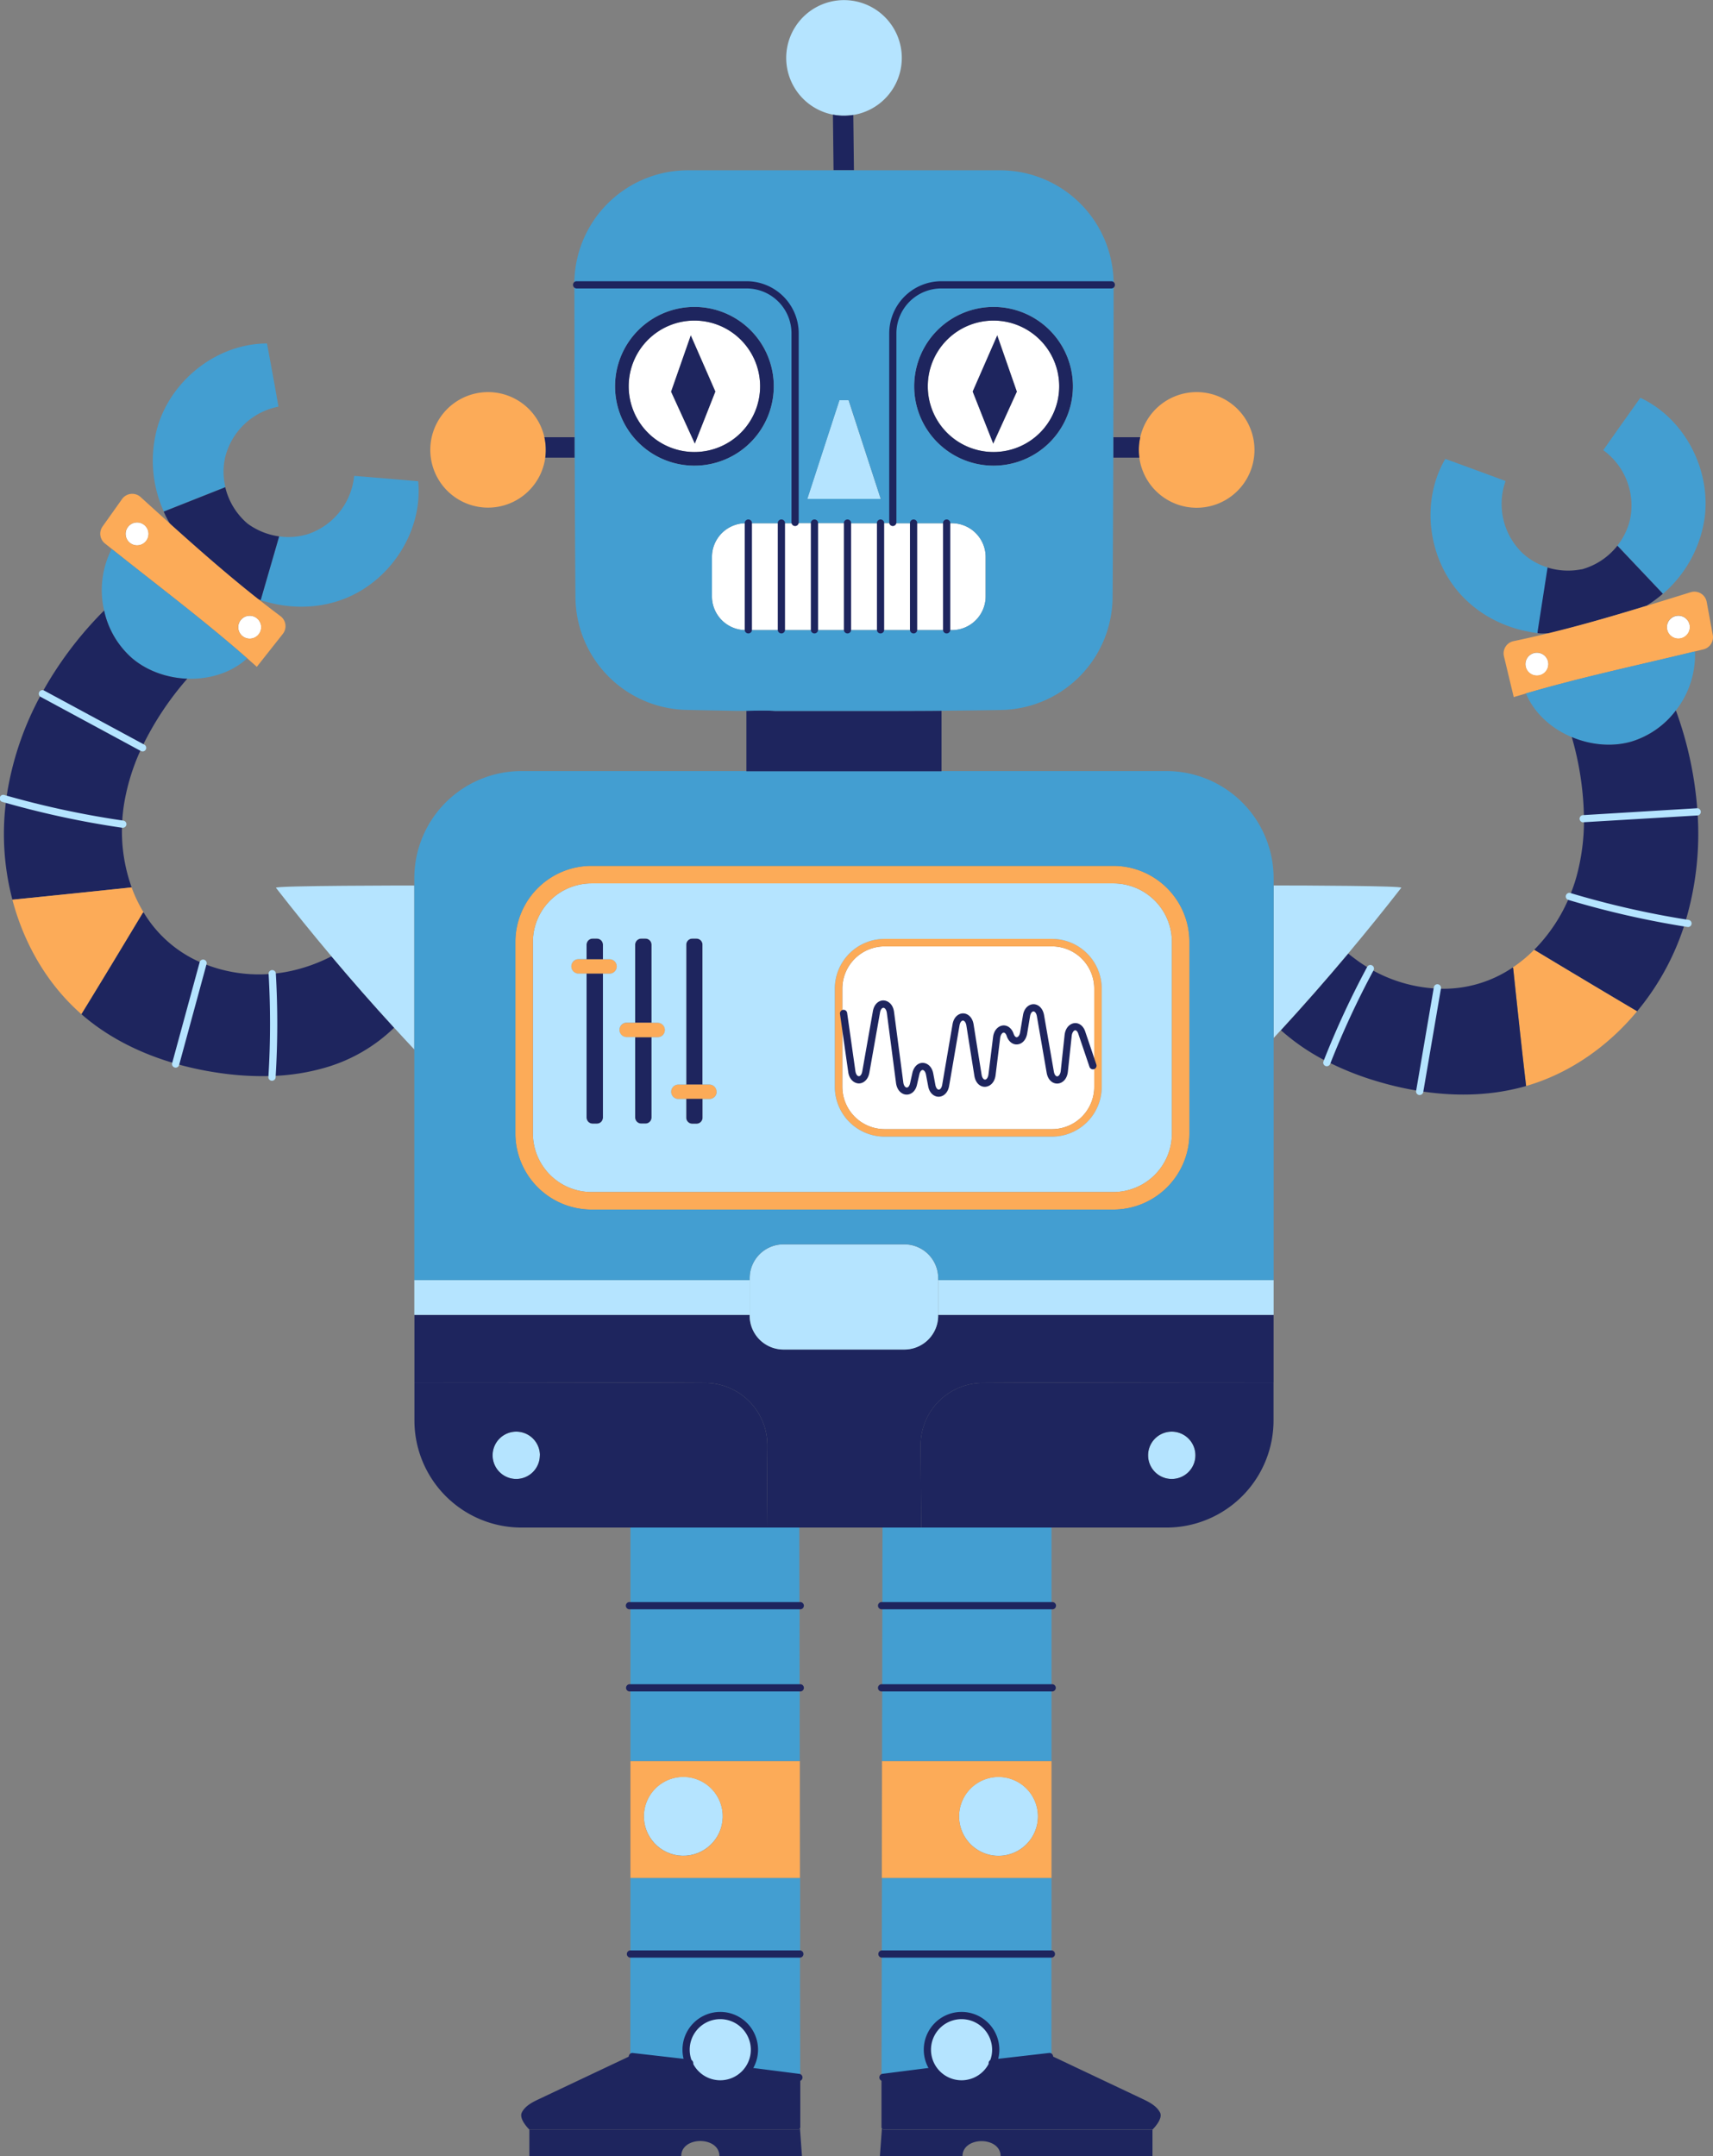 <svg xmlns="http://www.w3.org/2000/svg" viewBox="0 0 747.19 940.4"><rect x="0" y="0" width="747.19" height="940.4" fill="#808080" stroke="none"/><defs><style>.cls-1{fill:#fcab58;}.cls-2{fill:#1e255e;}.cls-3{fill:#b5e4ff;}.cls-4{fill:#439ed1;}.cls-5{fill:#fff;}</style></defs><g id="Layer_2" data-name="Layer 2"><g id="Layer_2-2" data-name="Layer 2"><path class="cls-1" d="M263,418.34h2.88a3.13,3.13,0,0,1,2.22,5.35,3.11,3.11,0,0,1-2.22.93H252.35a3.15,3.15,0,0,1-3.14-3.14,3.14,3.14,0,0,1,3.14-3.14H263Z"/><path class="cls-2" d="M306.46,412V473h-7.15V412a2.66,2.66,0,0,1,2.66-2.67h1.83A2.66,2.66,0,0,1,306.46,412Z"/><path class="cls-2" d="M348.36,928.75l.51-.51.06,0,.88,12.11h-36c0-8.83-16.68-8.83-16.68,0H230.9V928.75Z"/><path class="cls-2" d="M275,896.58l.5-.23.25.54,24.76,2.83a14.89,14.89,0,0,0,25.46,3.35l.06.06L348.51,906h.56c0,13.78,0,22,0,22l-.24.24-.51.51H230.9s-4.73-4.58-3.28-7.47,4.58-4.47,7.51-5.85Z"/><path class="cls-3" d="M300.46,899.72a14.61,14.61,0,0,1-1.19-5.81,14.93,14.93,0,1,1,1.19,5.81Z"/><path class="cls-4" d="M275.45,896.35l-.5.23v-44.4h74c0,21.57.07,40.34.09,53.81h-.56L326,903.13l-.06-.06a14.9,14.9,0,1,0-26.65-9.16,14.61,14.61,0,0,0,1.19,5.81l-24.76-2.83Z"/><path class="cls-4" d="M349,852.18H275V819h74C349,830.51,349,841.67,349,852.18Z"/><circle class="cls-3" cx="298.05" cy="792.14" r="17.2" transform="translate(-540.85 904.18) rotate(-76.99)"/><path class="cls-1" d="M348.93,819H275V768h73.89C348.87,785.17,348.9,802.45,348.93,819Zm-33.68-26.83a17.2,17.2,0,1,0-17.2,17.2A17.2,17.2,0,0,0,315.25,792.14Z"/><path class="cls-4" d="M348.84,768H275V736.09h73.83C348.8,746.54,348.82,757.23,348.84,768Z"/><path class="cls-4" d="M348.78,736.09H275V700.26h73.77C348.74,711.66,348.76,723.71,348.78,736.09Z"/><path class="cls-4" d="M334.44,666.2h14.22c0,10.31,0,21.8.06,34.06H275V666.2h59.49Z"/><path class="cls-4" d="M182.41,209.88c2,21.13-11.14,42.1-30.48,50.54a50.83,50.83,0,0,1-17.55,4.09A55.31,55.31,0,0,1,118,262.94c-1.41-.35-2.89-.72-4.31-1.2l.16-.5q3.94-13.61,7.88-27.22v-.09a28.75,28.75,0,0,0,12.83-1.08,29.8,29.8,0,0,0,19.91-25.31C166.11,208.47,174.26,209.18,182.41,209.88Z"/><path class="cls-5" d="M59.8,227.85a5,5,0,1,1-5,5A5,5,0,0,1,59.8,227.85Z"/><path class="cls-4" d="M116.46,149.79c1.48,8,3,16.09,5,27.56A29.76,29.76,0,0,0,98.17,199.6a28.68,28.68,0,0,0,.15,12.87l-.09,0L71.89,222.92l-.43.19A53.66,53.66,0,0,1,69.07,185C75.61,164.91,95.23,149.84,116.46,149.79Z"/><path class="cls-2" d="M108,228.37a30.31,30.31,0,0,0,13.74,5.56V234q-3.94,13.6-7.88,27.22l-.16.5a18.64,18.64,0,0,1-3.19-1.39,6.13,6.13,0,0,0-1.44-.59c-11.16-9.08-22-18.61-33.51-29l0,0a54.27,54.27,0,0,1-4.15-7.6l.43-.19,26.34-10.43.09,0A29.81,29.81,0,0,0,108,228.37Z"/><path class="cls-5" d="M108.93,268.54a5,5,0,1,1-5,5A5,5,0,0,1,108.93,268.54Z"/><path class="cls-1" d="M106.54,256.37c5.16,4.2,10.4,8.3,15.81,12.35a5.45,5.45,0,0,1,1,7.75L112,290.83l-.27-.28-3.89-3.44c-19-16.72-39.31-31.92-59.09-47.73l-3-2.38a5.46,5.46,0,0,1-1-7.41l8.48-11.93a5.45,5.45,0,0,1,8.11-.88c4,3.64,7.89,7.16,11.7,10.59C84.57,237.76,95.38,247.29,106.54,256.37Zm7.36,17.15a5,5,0,1,0-5,5A5,5,0,0,0,113.9,273.52ZM64.77,232.83a5,5,0,1,0-5,5A5,5,0,0,0,64.77,232.83Z"/><path class="cls-4" d="M81.69,296c-8.94-.32-17.82-3.47-24.34-9.16a38.35,38.35,0,0,1-11.93-20.56,39.44,39.44,0,0,1,3.29-26.87c19.78,15.81,40.08,31,59.09,47.73C100.85,293.49,91.23,296.33,81.69,296Z"/><path class="cls-2" d="M81.69,296a132.54,132.54,0,0,0-19.83,30L18.4,302.49l-.19-.1a160.85,160.85,0,0,1,27.21-36.14,38.35,38.35,0,0,0,11.93,20.56C63.87,292.5,72.75,295.65,81.69,296Z"/><path class="cls-2" d="M18.4,302.49,61.86,326a92.61,92.61,0,0,0-7.7,24.37,75.46,75.46,0,0,0-.91,9A392.8,392.8,0,0,1,2.71,348.56a133.69,133.69,0,0,1,15.5-46.17Z"/><path class="cls-2" d="M53.25,359.37A72.61,72.61,0,0,0,57.42,387c-17.33,1.86-34.68,3.62-52,5.38a112.51,112.51,0,0,1-3.27-38.66c.16-1.72.35-3.44.58-5.15A392.8,392.8,0,0,0,53.25,359.37Z"/><path class="cls-1" d="M62.64,397.91l-.31.18c-8.88,14.78-17.76,29.55-26.8,44.22-14.9-13-25.07-30.74-30.13-49.94,17.34-1.76,34.69-3.52,52-5.38A61.51,61.51,0,0,0,62.64,397.91Z"/><path class="cls-2" d="M88.58,420.16q-6,21.87-11.92,43.73c-14.43-4.13-28.12-10.7-39.61-20.27-.51-.43-1-.86-1.52-1.31,9-14.67,17.92-29.44,26.8-44.22l.31-.18a53.91,53.91,0,0,0,25.94,22.25Z"/><path class="cls-2" d="M118.74,424.69a372.16,372.16,0,0,1-.08,44.56,128.32,128.32,0,0,1-24-1.47,140.71,140.71,0,0,1-18-3.89q6-21.87,11.92-43.73A64.36,64.36,0,0,0,118.74,424.69Z"/><path class="cls-2" d="M171.92,448.2l0,0A71.58,71.58,0,0,1,141,465.86a94,94,0,0,1-22.32,3.39,372.16,372.16,0,0,0,.08-44.56,63.76,63.76,0,0,0,7.56-1.11,72.16,72.16,0,0,0,18.27-6.52Q157.92,432.92,171.92,448.2Z"/><path class="cls-3" d="M144.57,417.06q-12.39-14.71-24.2-29.88c-.7-1,59.6-1,59.6-1h.75V457.7q-4.44-4.72-8.8-9.5Q157.91,432.92,144.57,417.06Z"/><path class="cls-3" d="M435.55,774.94a17.2,17.2,0,1,1-17.21,17.2A17.19,17.19,0,0,1,435.55,774.94Z"/><path class="cls-2" d="M383.79,940.4l.89-12.11.05,0,.51.51H502.7V940.4H436.47c0-8.83-16.66-8.83-16.66,0Z"/><path class="cls-2" d="M458.65,896.58l39.83,18.85c2.92,1.38,6,3,7.5,5.85s-3.28,7.47-3.28,7.47H385.24l-.51-.51-.24-.24s0-8.23,0-22h.56l22.53-2.86.06,0a14.9,14.9,0,0,0,25.46-3.36l24.75-2.83.26-.54Z"/><path class="cls-3" d="M433.14,899.72a14.89,14.89,0,1,1,1.19-5.81A14.61,14.61,0,0,1,433.14,899.72Z"/><path class="cls-4" d="M458.15,896.35l-.26.54-24.75,2.83a14.61,14.61,0,0,0,1.19-5.81,14.91,14.91,0,1,0-26.65,9.17l-.06,0L385.09,906h-.56c0-13.47.05-32.24.09-53.81h74v44.4Z"/><path class="cls-3" d="M511.11,624.37a10.32,10.32,0,1,1-10.32,10.32A10.32,10.32,0,0,1,511.11,624.37Z"/><path class="cls-2" d="M458.65,666.2H401.82l-.27-35.68a27.21,27.21,0,0,1,27-27.41c44.18-.25,126.54-.25,126.54-.25h.41v16.61a46.73,46.73,0,0,1-46.73,46.73Zm62.77-31.51A10.32,10.32,0,1,0,511.11,645,10.32,10.32,0,0,0,521.42,634.69Z"/><path class="cls-4" d="M458.65,819v33.21h-74c0-10.51,0-21.67.06-33.21h74Z"/><path class="cls-1" d="M458.65,768v51h-74c0-16.52.06-33.8.08-51h73.89Zm-5.91,24.19a17.2,17.2,0,1,0-17.19,17.2A17.19,17.19,0,0,0,452.74,792.14Z"/><path class="cls-4" d="M458.65,736.09V768H384.76c0-10.72,0-21.41.06-31.86Z"/><path class="cls-4" d="M458.65,700.26v35.83H384.82c0-12.38,0-24.43.06-35.83Z"/><path class="cls-4" d="M401.82,666.2h56.83v34.06H384.88c0-12.26,0-23.75.06-34.06Z"/><path class="cls-3" d="M225.16,624.37a10.32,10.32,0,1,1-10.33,10.32A10.31,10.31,0,0,1,225.16,624.37Z"/><path class="cls-2" d="M275,666.2h-47.5a46.73,46.73,0,0,1-46.73-46.73V602.86h.41s82.36,0,126.53.25a27.21,27.21,0,0,1,27,27.41l-.27,35.68H275Zm-39.48-31.51A10.32,10.32,0,1,0,225.16,645,10.31,10.31,0,0,0,235.47,634.69Z"/><path class="cls-2" d="M180.88,573.45H327v.31a14.76,14.76,0,0,0,14.76,14.76h52.7a14.76,14.76,0,0,0,14.76-14.76v-.31h146.3v29.41h-.41s-82.36,0-126.54.25a27.21,27.21,0,0,0-27,27.41l.27,35.68H334.44l.27-35.68a27.21,27.21,0,0,0-27-27.41c-44.17-.25-126.53-.25-126.53-.25h-.41V573.45Z"/><path class="cls-5" d="M734.19,269a5,5,0,1,1-6.62,2.42A5,5,0,0,1,734.19,269Z"/><path class="cls-2" d="M284.2,412v34h-7.15V412a2.66,2.66,0,0,1,2.66-2.67h1.83A2.66,2.66,0,0,1,284.2,412Z"/><path class="cls-4" d="M675.17,247.52l0,.1-4.35,28,0,.52c-1.49-.16-3-.45-4.43-.73a55.45,55.45,0,0,1-15.49-5.48,50.73,50.73,0,0,1-14.18-11.12c-14-15.81-17-40.35-6.3-58.68,7.69,2.8,15.37,5.6,26.29,9.66A29.79,29.79,0,0,0,664,241.13,28.57,28.57,0,0,0,675.17,247.52Z"/><path class="cls-1" d="M299.31,473h10.13a3.14,3.14,0,0,1,0,6.28H295.9a3.14,3.14,0,0,1,0-6.28Z"/><path class="cls-5" d="M672.47,285.12a5,5,0,1,1-6.61,2.4A5,5,0,0,1,672.47,285.12Z"/><path class="cls-4" d="M715.49,173.48c19.22,9,30.65,31,28.12,51.89A53.67,53.67,0,0,1,725.33,259l-.3-.36L705.56,238l-.08-.07a28.48,28.48,0,0,0,5.57-11.6,29.77,29.77,0,0,0-11.73-30C706,186.82,710.75,180.16,715.49,173.48Z"/><path class="cls-2" d="M690,248.29A29.9,29.9,0,0,0,705.48,238l.08.07L725,258.6l.3.36a54.49,54.49,0,0,1-7,5.13v.05c-14.85,4.56-28.67,8.63-42.63,12.14a7.27,7.27,0,0,0-1.54-.06,18.37,18.37,0,0,1-3.47-.09l0-.52,4.35-28,0-.1a30.39,30.39,0,0,0,14.82.77Z"/><path class="cls-1" d="M739.37,284.08c-24.61,6-49.44,11.21-73.73,18.34l-5,1.48-.36.14L656,286.2a5.45,5.45,0,0,1,4.2-6.59c6.62-1.38,13.09-2.9,19.54-4.53,14-3.51,27.78-7.59,42.63-12.14,4.9-1.5,9.91-3.06,15.07-4.66a5.46,5.46,0,0,1,7,4.21l2.65,14.41a5.45,5.45,0,0,1-4,6.28C741.83,283.48,740.6,283.79,739.37,284.08Zm-2.78-8.5A5,5,0,1,0,730,278,5,5,0,0,0,736.59,275.58Zm-61.71,16.15a5,5,0,1,0-6.61,2.41A5,5,0,0,0,674.88,291.73Z"/><path class="cls-4" d="M685.59,321.48c-8.8-3.7-16.33-10.34-20-19.06,24.29-7.13,49.12-12.34,73.73-18.34A39.39,39.39,0,0,1,731,309.83a38.29,38.29,0,0,1-19.5,13.62C703.2,325.85,693.83,325,685.59,321.48Z"/><path class="cls-2" d="M740.42,354.09h-.22L690.91,357a133.58,133.58,0,0,0-5.32-35.56c8.24,3.48,17.61,4.37,25.92,2A38.29,38.29,0,0,0,731,309.83,160.94,160.94,0,0,1,740.42,354.09Z"/><path class="cls-2" d="M740.42,354.09a133.2,133.2,0,0,1-5.44,48.4A391.16,391.16,0,0,1,684.61,391a75.58,75.58,0,0,0,3-8.57A92.85,92.85,0,0,0,690.91,357l49.29-2.94Z"/><path class="cls-2" d="M735,402.49q-.76,2.47-1.64,4.91a112.31,112.31,0,0,1-19.28,33.66q-22.47-13.35-44.89-26.83A72.45,72.45,0,0,0,684.61,391,391.16,391.16,0,0,0,735,402.49Z"/><path class="cls-1" d="M714.06,441.06c-12.69,15.28-29.39,27.07-48.39,32.56-2-17.11-3.83-34.25-5.64-51.39l-.2-.29a61.93,61.93,0,0,0,9.34-7.71Q691.57,427.76,714.06,441.06Z"/><path class="cls-2" d="M284.2,452.33v35.06a2.66,2.66,0,0,1-2.66,2.66h-1.83a2.66,2.66,0,0,1-2.66-2.66V452.33Z"/><path class="cls-5" d="M458.85,412.73a18.44,18.44,0,0,1,18.44,18.44V474a18.44,18.44,0,0,1-18.44,18.44h-73A18.45,18.45,0,0,1,367.43,474V431.17a18.45,18.45,0,0,1,18.44-18.44Z"/><path class="cls-1" d="M367.43,474a18.45,18.45,0,0,0,18.44,18.44h73A18.44,18.44,0,0,0,477.29,474V431.17a18.44,18.44,0,0,0-18.44-18.44h-73a18.45,18.45,0,0,0-18.44,18.44V474Zm113.13-42.79V474a21.73,21.73,0,0,1-21.71,21.7h-73A21.73,21.73,0,0,1,364.16,474V431.17a21.73,21.73,0,0,1,21.71-21.7h73A21.73,21.73,0,0,1,480.56,431.17Z"/><path class="cls-2" d="M665.67,473.62l-1.94.54c-14.46,3.83-29.63,4-44.45,1.67q3.79-22.33,7.64-44.68a53.89,53.89,0,0,0,32.91-9.21l.2.29C661.84,439.37,663.66,456.51,665.67,473.62Z"/><path class="cls-2" d="M626.92,431.15q-3.82,22.35-7.64,44.68a140.68,140.68,0,0,1-18-4.08,128.82,128.82,0,0,1-22.37-8.8,373.59,373.59,0,0,1,18.74-40.41A64.43,64.43,0,0,0,626.92,431.15Z"/><path class="cls-2" d="M591.28,418.34a66.22,66.22,0,0,0,6.38,4.2A373.59,373.59,0,0,0,578.92,463a94.13,94.13,0,0,1-18.79-12.48l-1.43-1.21q15.07-16.39,29.39-33.46l.53.45C589.49,417,590.37,417.66,591.28,418.34Z"/><path class="cls-2" d="M306.46,479.23v8.16a2.66,2.66,0,0,1-2.66,2.66H302a2.66,2.66,0,0,1-2.66-2.66v-8.16Z"/><polygon class="cls-3" points="327.02 558.26 327.02 573.45 180.88 573.45 180.72 573.45 180.72 558.26 181.21 558.26 327.02 558.26"/><path class="cls-3" d="M558.7,449.26q-1.58,1.73-3.16,3.44V386.16c13.34,0,56.28.16,55.69,1q-11.31,14.52-23.14,28.62Q573.78,432.86,558.7,449.26Z"/><path class="cls-1" d="M284.2,446.05h2.69a3.14,3.14,0,0,1,2.22,5.36,3.18,3.18,0,0,1-2.22.92H273.35a3.14,3.14,0,0,1,0-6.28H284.2Z"/><path class="cls-2" d="M263,412v6.31h-7.15V412a2.67,2.67,0,0,1,2.67-2.67h1.83A2.66,2.66,0,0,1,263,412Z"/><path class="cls-2" d="M263,424.62v62.77a2.66,2.66,0,0,1-2.65,2.66h-1.83a2.67,2.67,0,0,1-2.67-2.66V424.62Z"/><path class="cls-3" d="M255.85,424.76v62.63a2.67,2.67,0,0,0,2.67,2.66h1.83a2.66,2.66,0,0,0,2.65-2.66V424.62h2.88a3.16,3.16,0,0,0,3.14-3.14,3.15,3.15,0,0,0-3.14-3.14H263V412a2.66,2.66,0,0,0-2.65-2.67h-1.83a2.67,2.67,0,0,0-2.67,2.67v6.31h-3.5a3.14,3.14,0,0,0-3.14,3.14,3.15,3.15,0,0,0,3.14,3.14h3.5Zm255.33-13.95v83.5a25.56,25.56,0,0,1-25.56,25.56H258a25.56,25.56,0,0,1-25.56-25.56v-83.5A25.56,25.56,0,0,1,258,385.26H485.62A25.55,25.55,0,0,1,511.18,410.81ZM480.56,474V431.17a21.73,21.73,0,0,0-21.71-21.7h-73a21.73,21.73,0,0,0-21.71,21.7V474a21.73,21.73,0,0,0,21.71,21.7h73A21.73,21.73,0,0,0,480.56,474Zm-168,2.13a3.16,3.16,0,0,0-3.14-3.14h-3V412a2.66,2.66,0,0,0-2.66-2.67H302a2.66,2.66,0,0,0-2.66,2.67V473H295.9a3.14,3.14,0,1,0,0,6.28h3.41v8.16a2.66,2.66,0,0,0,2.66,2.66h1.83a2.66,2.66,0,0,0,2.66-2.66v-8.16h3a3.14,3.14,0,0,0,3.14-3.14ZM290,449.19a3.15,3.15,0,0,0-3.14-3.14H284.2V412a2.66,2.66,0,0,0-2.66-2.67h-1.83a2.66,2.66,0,0,0-2.66,2.67v34h-3.7a3.14,3.14,0,0,0,0,6.28h3.7v35.06a2.66,2.66,0,0,0,2.66,2.66h1.83a2.66,2.66,0,0,0,2.66-2.66V452.33h2.69a3.18,3.18,0,0,0,2.22-.92A3.14,3.14,0,0,0,290,449.19Z"/><polygon class="cls-3" points="555.54 558.26 555.54 573.45 409.24 573.45 409.24 558.26 555.31 558.26 555.54 558.26"/><path class="cls-1" d="M518.82,410.81v83.5a33.24,33.24,0,0,1-33.2,33.21H258a33.25,33.25,0,0,1-33.2-33.21v-83.5a33.24,33.24,0,0,1,33.2-33.2H485.62A33.23,33.23,0,0,1,518.82,410.81Zm-7.64,83.5v-83.5a25.55,25.55,0,0,0-25.56-25.55H258a25.56,25.56,0,0,0-25.56,25.55v83.5A25.56,25.56,0,0,0,258,519.87H485.62A25.56,25.56,0,0,0,511.18,494.31Z"/><path class="cls-3" d="M327,573.45v-16a14.75,14.75,0,0,1,14.76-14.75h52.7a14.75,14.75,0,0,1,14.76,14.75v16.35a14.76,14.76,0,0,1-14.76,14.76h-52.7A14.76,14.76,0,0,1,327,573.76Z"/><path class="cls-4" d="M180.72,457.7V383a46.73,46.73,0,0,1,46.73-46.72H508.81A46.73,46.73,0,0,1,555.54,383V558.26H409.24v-.85a14.75,14.75,0,0,0-14.76-14.75h-52.7A14.75,14.75,0,0,0,327,557.41v.85H180.72Zm338.1,36.61v-83.5a33.23,33.23,0,0,0-33.2-33.2H258a33.24,33.24,0,0,0-33.2,33.2v83.5A33.25,33.25,0,0,0,258,527.52H485.62A33.24,33.24,0,0,0,518.82,494.31Z"/><path class="cls-2" d="M410.69,310v26.36H325.57V310c4.22-.08,8.46-.23,12.56.05h45.61Q397.26,310.05,410.69,310Z"/><polygon class="cls-2" points="434.95 146.16 443.58 170.82 433.18 193.55 424.19 170.76 434.95 146.16"/><path class="cls-5" d="M433.37,139.81a28.66,28.66,0,1,1-28.66,28.66A28.66,28.66,0,0,1,433.37,139.81Zm10.21,31L435,146.16l-10.76,24.6,9,22.79Z"/><path class="cls-2" d="M433.37,133.85a34.62,34.62,0,1,1-34.62,34.62A34.62,34.62,0,0,1,433.37,133.85ZM462,168.47a28.66,28.66,0,1,0-28.66,28.66A28.66,28.66,0,0,0,462,168.47Z"/><path class="cls-1" d="M497.36,190.69a25.22,25.22,0,1,1-.39,8.89,26.58,26.58,0,0,1-.22-3.36A25.19,25.19,0,0,1,497.36,190.69Z"/><polygon class="cls-2" points="301.31 146.16 312.07 170.76 303.08 193.55 292.68 170.82 301.31 146.16"/><path class="cls-5" d="M302.89,139.81a28.66,28.66,0,1,1-28.66,28.66A28.66,28.66,0,0,1,302.89,139.81Zm9.18,30.95-10.76-24.6-8.63,24.66,10.4,22.73Z"/><path class="cls-2" d="M302.89,133.85a34.62,34.62,0,1,1-34.62,34.62A34.62,34.62,0,0,1,302.89,133.85Zm28.66,34.62a28.66,28.66,0,1,0-28.66,28.66A28.66,28.66,0,0,0,331.55,168.47Z"/><path class="cls-5" d="M412.91,274.49v-46.3h2.27a14.74,14.74,0,0,1,14.75,14.74v17.14a14.74,14.74,0,0,1-14.75,14.74h-2.27Z"/><polygon class="cls-5" points="369.67 274.49 369.67 228.79 369.67 228.19 384.08 228.19 384.08 228.79 384.08 274.49 384.08 274.81 369.67 274.81 369.67 274.49"/><polygon class="cls-3" points="370.14 174.53 384.17 217.58 352.09 217.58 366.12 174.53 370.14 174.53"/><path class="cls-3" d="M363.31,50a25.21,25.21,0,1,1,8.89.14,26,26,0,0,1-5.17.3A26.63,26.63,0,0,1,363.31,50Z"/><path class="cls-2" d="M372.2,50.13l.28,24.14h-8.89L363.31,50a26.63,26.63,0,0,0,3.72.44A26,26,0,0,0,372.2,50.13Z"/><path class="cls-4" d="M251.4,124.22h-.88v-.35a49.54,49.54,0,0,1,49.55-49.6H436.19a49.54,49.54,0,0,1,49.55,49.6v.35H410.59a21.16,21.16,0,0,0-21.15,21.16v82.81H346.82V145.38a21.16,21.16,0,0,0-21.16-21.16Zm132.77,93.36-14-43.05h-4l-14,43.05Z"/><path class="cls-2" d="M485.6,190.69h11.76a25.19,25.19,0,0,0-.61,5.53,26.58,26.58,0,0,0,.22,3.36H485.58C485.59,196.62,485.6,193.65,485.6,190.69Z"/><path class="cls-5" d="M326.42,274.49v.32h-1.13a14.74,14.74,0,0,1-14.75-14.74V242.93a14.74,14.74,0,0,1,14.75-14.74h1.13v46.3Z"/><path class="cls-1" d="M237.84,199.58a25.19,25.19,0,1,1-.38-8.89,25.81,25.81,0,0,1,.6,5.53A24.84,24.84,0,0,1,237.84,199.58Z"/><polygon class="cls-5" points="326.42 274.49 326.42 228.79 326.42 228.19 340.84 228.19 340.84 228.79 340.84 274.49 340.84 274.81 326.42 274.81 326.42 274.49"/><polygon class="cls-5" points="355.25 274.49 355.25 228.79 355.25 228.19 369.67 228.19 369.67 228.79 369.67 274.49 369.67 274.81 355.25 274.81 355.25 274.49"/><path class="cls-2" d="M250.68,199.58H237.84a24.84,24.84,0,0,0,.22-3.36,25.81,25.81,0,0,0-.6-5.53h13.2C250.66,193.65,250.68,196.62,250.68,199.58Z"/><polygon class="cls-5" points="384.08 274.49 384.08 228.79 384.08 228.19 389.44 228.19 398.5 228.19 398.5 228.79 398.5 274.49 398.5 274.81 384.08 274.81 384.08 274.49"/><polygon class="cls-5" points="398.5 274.49 398.5 228.79 398.5 228.19 412.91 228.19 412.91 228.79 412.91 274.49 412.91 274.81 398.5 274.81 398.5 274.49"/><polygon class="cls-5" points="340.84 274.49 340.84 228.79 340.84 228.19 346.82 228.19 355.25 228.19 355.25 228.79 355.25 274.49 355.25 274.81 340.84 274.81 340.84 274.49"/><path class="cls-4" d="M250.68,199.58c0-3,0-5.93,0-8.89-.07-23.46-.11-46.86-.14-66.47h75.14a21.16,21.16,0,0,1,21.16,21.16v82.81H325.29a14.74,14.74,0,0,0-14.75,14.74v17.14a14.74,14.74,0,0,0,14.75,14.74h89.89a14.74,14.74,0,0,0,14.75-14.74V242.93a14.74,14.74,0,0,0-14.75-14.74H389.44V145.38a21.16,21.16,0,0,1,21.15-21.16h75.15c0,19.61-.07,43-.14,66.47,0,3,0,5.93,0,8.89-.07,21.65-.17,42.94-.3,60.89a49.53,49.53,0,0,1-48.66,49.17q-13,.24-25.93.32-13.45.1-26.95.09H338.13c-4.1-.28-8.34-.13-12.56-.05-1.94,0-3.87.07-5.78,0l-20.15-.39A49.53,49.53,0,0,1,251,260.47C250.85,242.52,250.75,221.23,250.68,199.58ZM468,168.47a34.62,34.62,0,1,0-34.62,34.62A34.62,34.62,0,0,0,468,168.47Zm-130.48,0a34.62,34.62,0,1,0-34.62,34.62A34.62,34.62,0,0,0,337.51,168.47Z"/></g><g id="Layer_3" data-name="Layer 3"><path class="cls-2" d="M326.42,276.25a1.58,1.58,0,0,1-1.58-1.58V228a1.58,1.58,0,0,1,3.15,0v46.63A1.57,1.57,0,0,1,326.42,276.25Z"/><path class="cls-2" d="M340.84,276.25a1.58,1.58,0,0,1-1.58-1.58V228a1.58,1.58,0,0,1,3.15,0v46.63A1.57,1.57,0,0,1,340.84,276.25Z"/><path class="cls-2" d="M355.25,276.25a1.57,1.57,0,0,1-1.57-1.58V228a1.58,1.58,0,0,1,3.15,0v46.63A1.58,1.58,0,0,1,355.25,276.25Z"/><path class="cls-2" d="M369.67,276.25a1.58,1.58,0,0,1-1.58-1.58V228a1.58,1.58,0,0,1,3.15,0v46.63A1.57,1.57,0,0,1,369.67,276.25Z"/><path class="cls-2" d="M384.08,276.25a1.57,1.57,0,0,1-1.57-1.58V228a1.58,1.58,0,0,1,3.15,0v46.63A1.58,1.58,0,0,1,384.08,276.25Z"/><path class="cls-2" d="M398.5,276.25a1.58,1.58,0,0,1-1.58-1.58V228a1.58,1.58,0,0,1,3.15,0v46.63A1.57,1.57,0,0,1,398.5,276.25Z"/><path class="cls-2" d="M412.91,276.25a1.57,1.57,0,0,1-1.57-1.58V228a1.58,1.58,0,0,1,3.15,0v46.63A1.58,1.58,0,0,1,412.91,276.25Z"/><path class="cls-2" d="M346.82,229.42a1.58,1.58,0,0,1-1.58-1.58V145.38a19.6,19.6,0,0,0-19.58-19.58H251.4a1.58,1.58,0,0,1,0-3.15h74.26a22.75,22.75,0,0,1,22.73,22.73v82.46A1.57,1.57,0,0,1,346.82,229.42Z"/><path class="cls-2" d="M389.44,229.42a1.57,1.57,0,0,1-1.57-1.58V145.38a22.75,22.75,0,0,1,22.73-22.73h74.26a1.58,1.58,0,0,1,0,3.15H410.6A19.6,19.6,0,0,0,391,145.38v82.46A1.58,1.58,0,0,1,389.44,229.42Z"/><path class="cls-2" d="M409.42,478.31c-1.85,0-4-1.42-4.57-4.62l-.94-5c-.26-1.4-.94-2-1.46-2.05h0c-.51,0-1.15.59-1.44,1.91L400,473c-.73,3.34-3,4.46-4.68,4.37-1.91-.08-4-1.67-4.48-5l-4-30.57c-.21-1.56-.93-2.28-1.51-2.29h0c-.54,0-1.23.65-1.48,2.08l-4.64,26.22c-.58,3.28-2.8,4.74-4.65,4.69s-4.09-1.58-4.57-4.95l-3.58-25.24a1.58,1.58,0,1,1,3.12-.45l3.58,25.24c.22,1.53.93,2.24,1.5,2.25s1.24-.64,1.5-2.09L380.74,441c.59-3.3,2.74-4.77,4.67-4.69s4.11,1.62,4.56,5L394,472c.2,1.54.92,2.27,1.5,2.29s1.17-.56,1.47-1.9l1-4.47c.6-2.7,2.43-4.46,4.59-4.38s4,1.85,4.51,4.62l.93,5c.27,1.41.95,2.05,1.48,2.05h0c.55,0,1.24-.67,1.49-2.11l4.52-26.41c.56-3.28,2.71-4.74,4.59-4.74h0c1.91,0,4.06,1.51,4.59,4.83l3.48,21.88c.24,1.49.94,2.17,1.5,2.17h0c.59,0,1.31-.74,1.51-2.32l2-16.23c.41-3.25,2.45-4.88,4.29-5.06,2-.2,3.89,1.23,4.68,3.64.32.95.85,1.54,1.38,1.49s1.22-.72,1.45-2.13l1.25-7.5c.55-3.29,2.7-4.76,4.59-4.77h0c1.88,0,4,1.46,4.59,4.72l4.28,24.64c.25,1.47.94,2.15,1.5,2.11s1.35-.85,1.51-2.41l1.68-15.6c.35-3.31,2.39-5,4.26-5.2,2-.23,3.9,1.18,4.71,3.58l4.89,14.48a1.57,1.57,0,1,1-3,1l-4.9-14.48c-.32-.94-.85-1.5-1.38-1.46s-1.31.92-1.47,2.41l-1.67,15.6c-.38,3.51-2.56,5.15-4.55,5.22s-4.13-1.38-4.71-4.72l-4.27-24.65c-.25-1.44-.95-2.1-1.49-2.1h0c-.55,0-1.25.67-1.49,2.13l-1.25,7.51c-.45,2.72-2.15,4.59-4.32,4.75-2,.18-3.83-1.27-4.61-3.65-.31-1-.85-1.53-1.38-1.49s-1.29.88-1.47,2.32l-2,16.23c-.44,3.46-2.62,5-4.59,5.08s-4.13-1.45-4.67-4.82l-3.48-21.89c-.24-1.48-.94-2.16-1.5-2.17h0c-.54,0-1.24.66-1.49,2.12L414,473.58c-.56,3.25-2.7,4.72-4.57,4.73Z"/><path class="cls-3" d="M76.62,465.61a1.52,1.52,0,0,1-.42-.06,1.56,1.56,0,0,1-1.1-1.93l12.06-44.23a1.58,1.58,0,0,1,3,.83L78.13,464.45A1.57,1.57,0,0,1,76.62,465.61Z"/><path class="cls-3" d="M118.64,471.33h-.1a1.56,1.56,0,0,1-1.47-1.67,376,376,0,0,0,.09-45,1.58,1.58,0,0,1,3.15-.19,378.34,378.34,0,0,1-.1,45.43A1.58,1.58,0,0,1,118.64,471.33Z"/><path class="cls-3" d="M53.51,361a.82.82,0,0,1-.22,0A394,394,0,0,1,1.14,349.75a1.57,1.57,0,1,1,.87-3,394.36,394.36,0,0,0,51.73,11.12,1.57,1.57,0,0,1-.23,3.13Z"/><path class="cls-3" d="M62.1,327.67a1.62,1.62,0,0,1-.74-.18L17.65,303.88a1.58,1.58,0,0,1,1.5-2.77l43.7,23.6a1.57,1.57,0,0,1-.75,3Z"/><path class="cls-2" d="M314.18,910.39a16.48,16.48,0,1,1,16.47-16.48A16.51,16.51,0,0,1,314.18,910.39Zm0-29.81a13.33,13.33,0,1,0,13.32,13.33A13.35,13.35,0,0,0,314.18,880.58Z"/><path class="cls-2" d="M300.72,901.33h-.18l-25-2.87a1.58,1.58,0,0,1,.36-3.13l25,2.87a1.57,1.57,0,0,1-.17,3.14Z"/><path class="cls-2" d="M348.51,907.57l-.2,0-22.53-2.86a1.58,1.58,0,0,1,.4-3.13l22.53,2.87a1.58,1.58,0,0,1-.2,3.14Z"/><path class="cls-2" d="M349,853.75H274.88a1.58,1.58,0,0,1,0-3.15H349a1.58,1.58,0,0,1,0,3.15Z"/><path class="cls-2" d="M348.94,737.67H274.53a1.58,1.58,0,0,1,0-3.15h74.41a1.58,1.58,0,1,1,0,3.15Z"/><path class="cls-2" d="M349.18,701.84H274.44a1.58,1.58,0,0,1,0-3.15h74.74a1.58,1.58,0,0,1,0,3.15Z"/><path class="cls-2" d="M419.42,910.39a16.48,16.48,0,1,1,16.48-16.48A16.51,16.51,0,0,1,419.42,910.39Zm0-29.81a13.33,13.33,0,1,0,13.33,13.33A13.35,13.35,0,0,0,419.42,880.58Z"/><path class="cls-2" d="M432.88,901.33a1.57,1.57,0,0,1-.17-3.14l25-2.87a1.58,1.58,0,0,1,.36,3.13l-25,2.87Z"/><path class="cls-2" d="M385.09,907.57a1.58,1.58,0,0,1-.2-3.14l22.53-2.87a1.58,1.58,0,0,1,.4,3.13l-22.53,2.86Z"/><path class="cls-2" d="M458.72,853.75H384.57a1.58,1.58,0,0,1,0-3.15h74.15a1.58,1.58,0,0,1,0,3.15Z"/><path class="cls-2" d="M459.07,737.67H384.66a1.58,1.58,0,1,1,0-3.15h74.41a1.58,1.58,0,0,1,0,3.15Z"/><path class="cls-2" d="M459.16,701.84H384.42a1.58,1.58,0,0,1,0-3.15h74.74a1.58,1.58,0,0,1,0,3.15Z"/><path class="cls-3" d="M619.25,477.55a1.23,1.23,0,0,1-.27,0,1.56,1.56,0,0,1-1.28-1.82l7.73-45.18a1.57,1.57,0,1,1,3.1.53l-7.73,45.18A1.57,1.57,0,0,1,619.25,477.55Z"/><path class="cls-3" d="M578.74,465a1.49,1.49,0,0,1-.58-.11,1.57,1.57,0,0,1-.89-2,378.11,378.11,0,0,1,19.09-41.22,1.57,1.57,0,1,1,2.77,1.49A375.62,375.62,0,0,0,580.2,464,1.56,1.56,0,0,1,578.74,465Z"/><path class="cls-3" d="M736.15,404.25a1,1,0,0,1-.24,0,395,395,0,0,1-52-11.84,1.58,1.58,0,0,1,.91-3,391.85,391.85,0,0,0,51.59,11.75,1.57,1.57,0,0,1-.25,3.13Z"/><path class="cls-3" d="M690.62,358.63a1.57,1.57,0,0,1-.09-3.14l49.58-3a1.58,1.58,0,1,1,.19,3.15l-49.58,2.95Z"/></g></g></svg>